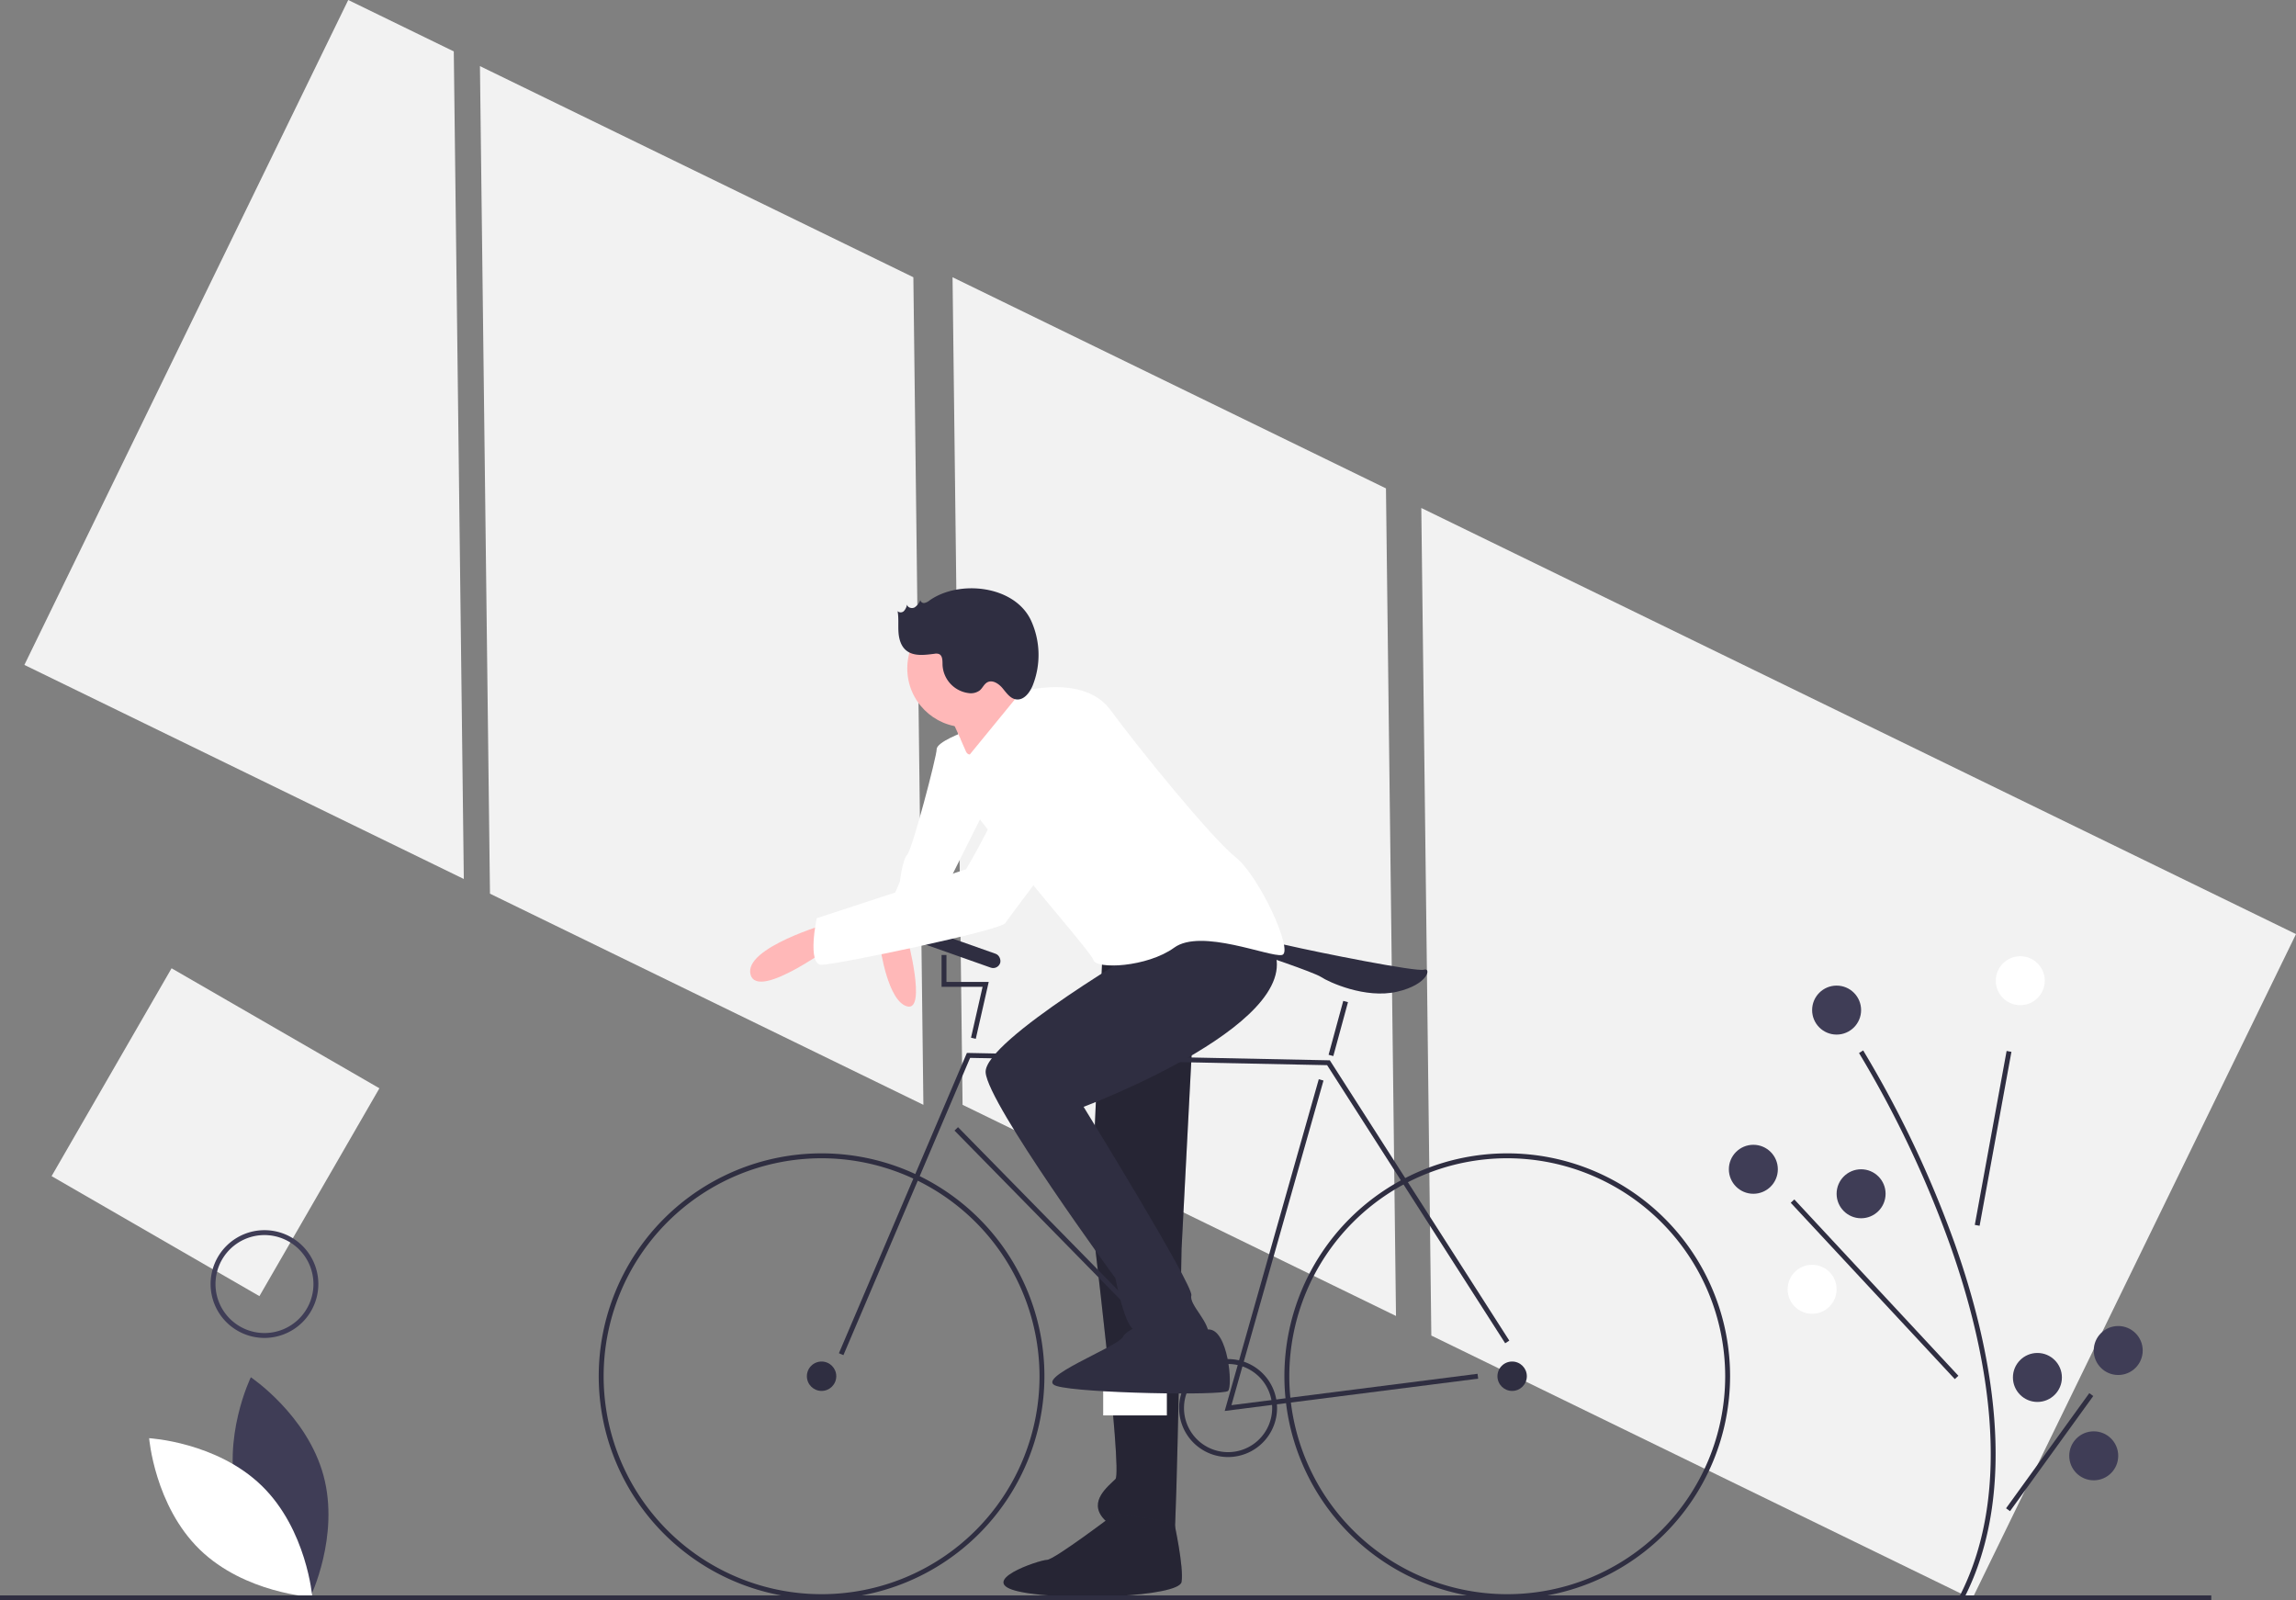 <svg xmlns="http://www.w3.org/2000/svg" id="a13b8cba-1f8f-490a-afba-7bfd552ebb8c" width="937.597" height="653.445" data-name="Layer 1" viewBox="0 0 937.597 653.445"><rect x="0" y="0" width="937.597" height="653.445" fill="#808080" stroke="none"/><title>biking</title><polygon fill="#f2f2f2" points="195.992 26.994 200.088 364.913 377.078 451.126 372.982 113.208 195.992 26.994"/><polygon fill="#f2f2f2" points="142.208 0 9.957 271.502 189.403 358.913 185.307 20.994 142.208 0"/><polygon fill="#f2f2f2" points="937.597 381.414 580.403 207.422 584.499 545.34 805.345 652.916 937.597 381.414"/><polygon fill="#f2f2f2" points="388.982 113.208 393.078 451.126 570.069 537.34 565.973 199.422 388.982 113.208"/><path fill="#2f2e41" d="M581.702,506.222l-5,112s13,106,10,109-11,9-5,16,28,12,29,8,3-118,3-118l7-135Z" transform="translate(-131.202 -123.278)"/><path d="M581.702,506.222l-5,112s13,106,10,109-11,9-5,16,28,12,29,8,3-118,3-118l7-135Z" opacity=".2" transform="translate(-131.202 -123.278)"/><path fill="#2f2e41" d="M586.702,741.222s-25,19-28,19-30,9-11,13,65,2,66-4-3-24.209-3-24.209Z" transform="translate(-131.202 -123.278)"/><path d="M586.702,741.222s-25,19-28,19-30,9-11,13,65,2,66-4-3-24.209-3-24.209Z" opacity=".2" transform="translate(-131.202 -123.278)"/><path fill="#fff" d="M524.702,422.222s-11,4-11,7-10,41-12,43-3,11-3,11-10,23-8,23,19-4,20,0,9-25,9-25l17-34Z" transform="translate(-131.202 -123.278)"/><path fill="#ffb8b8" d="M490.702,510.222s3,22,11,24,0-28,0-28Z" transform="translate(-131.202 -123.278)"/><path fill="#ffb8b8" d="M516.702,410.222s6,13,9,20,31-18,31-18-15-11-15-16S516.702,410.222,516.702,410.222Z" transform="translate(-131.202 -123.278)"/><path fill="#3f3d56" d="M228.241,735.278c6.706,24.791,29.677,40.144,29.677,40.144s12.098-24.84,5.391-49.631-29.677-40.144-29.677-40.144S221.535,710.487,228.241,735.278Z" transform="translate(-131.202 -123.278)"/><path fill="#fff" d="M238.095,729.95c18.402,17.914,20.65,45.452,20.65,45.452s-27.588-1.506-45.991-19.42-20.65-45.452-20.65-45.452S219.693,712.036,238.095,729.95Z" transform="translate(-131.202 -123.278)"/><path fill="#2f2e41" d="M466.702,776.222a91,91,0,1,1,91-91A91.103,91.103,0,0,1,466.702,776.222Zm0-180a89,89,0,1,0,89,89A89.101,89.101,0,0,0,466.702,596.222Z" transform="translate(-131.202 -123.278)"/><path fill="#2f2e41" d="M746.702,776.222a91,91,0,1,1,91-91A91.103,91.103,0,0,1,746.702,776.222Zm0-180a89,89,0,1,0,89,89A89.1,89.1,0,0,0,746.702,596.222Z" transform="translate(-131.202 -123.278)"/><circle cx="335.5" cy="561.945" r="6" fill="#2f2e41"/><circle cx="617.5" cy="561.945" r="6" fill="#2f2e41"/><polygon fill="#2f2e41" points="344.42 553.337 342.58 552.552 394.845 429.931 543.055 432.955 543.342 433.405 616.342 547.405 614.658 548.484 541.945 434.934 396.155 431.958 344.42 553.337"/><polygon fill="#2f2e41" points="500.125 576.128 538.538 440.672 540.462 441.217 502.875 573.761 603.374 560.952 603.626 562.937 500.125 576.128"/><rect width="2" height="147.085" x="572.202" y="563.18" fill="#2f2e41" transform="translate(-413.074 460.305) rotate(-44.449)"/><rect width="22.804" height="2" x="666.3" y="542.222" fill="#2f2e41" transform="translate(-155.677 931.136) rotate(-74.769)"/><polygon fill="#2f2e41" points="398.476 424.166 396.524 423.723 401.247 402.945 384.5 402.945 384.5 389.945 386.5 389.945 386.5 400.945 403.753 400.945 398.476 424.166"/><path fill="#2f2e41" d="M643.702,512.222s0-6,13-3,53,11,56,10,2,6-11,9-28-4-31-6S643.702,512.222,643.702,512.222Z" transform="translate(-131.202 -123.278)"/><rect width="26" height="10" x="450.5" y="567.945" fill="#fff"/><path fill="#2f2e41" d="M632.702,718.222a20,20,0,1,1,20-20A20.022,20.022,0,0,1,632.702,718.222Zm0-38a18,18,0,1,0,18,18A18.021,18.021,0,0,0,632.702,680.222Z" transform="translate(-131.202 -123.278)"/><circle cx="394.5" cy="272.945" r="24" fill="#ffb8b8"/><path fill="#2f2e41" d="M601.702,508.222s-69,40-68,53,53,84,53,84,4,21,8,21,29,9,30,3-8-13-7-17-44-77-44-77,96.307-36,76.154-67S601.702,508.222,601.702,508.222Z" transform="translate(-131.202 -123.278)"/><path fill="#2f2e41" d="M603.702,662.222s-12,3-14,7-37,17-27,20,68,4,70,2,0-25.213-8-25.106S607.702,669.222,603.702,662.222Z" transform="translate(-131.202 -123.278)"/><path fill="#fff" d="M525.702,433.222l22.5-27.5s25.5-7.5,36.5,7.5,41,52,51,60,24,39,19,40-33-11-44-3-32,9-33,5-61-71-61-80,6.394-10.931,6.394-10.931Z" transform="translate(-131.202 -123.278)"/><rect width="38" height="6" x="502.702" y="507.222" fill="#2f2e41" rx="3" transform="translate(68.703 -267.995) rotate(19.471)"/><path fill="#ffb8b8" d="M469.702,500.222s-35,10-32,21,35-13,35-13Z" transform="translate(-131.202 -123.278)"/><path fill="#fff" d="M560.702,413.222s-14,12-17,26-18,39-18,39l-61,20s-4,19,2,19,73-14,75-17,45-60,45-60S590.702,409.222,560.702,413.222Z" transform="translate(-131.202 -123.278)"/><path fill="#2f2e41" d="M510.795,368.444a4.733,4.733,0,0,1-2.061,1.034,1.471,1.471,0,0,1-1.705-1.181,6.111,6.111,0,0,1-2.339,3c-1.145.597-2.916.096-3.081-1.184a5.405,5.405,0,0,1-1.244,2.626,1.863,1.863,0,0,1-2.619.088c.501,2.741.192,5.559.349,8.34s.899,5.73,3.001,7.56c3.065,2.668,7.674,2.009,11.705,1.504a3.553,3.553,0,0,1,1.834.1c1.51.643,1.441,2.744,1.461,4.385a12.185,12.185,0,0,0,10.669,11.571,6.108,6.108,0,0,0,4.54-1.108c1.145-.97,1.729-2.552,3.041-3.28,2.134-1.186,4.721.543,6.281,2.421s3.097,4.187,5.514,4.53c3.196.455,5.63-2.803,6.825-5.802a33.822,33.822,0,0,0-.672-26.28C545.622,362.22,522.825,359.92,510.795,368.444Z" transform="translate(-131.202 -123.278)"/><path fill="#2f2e41" d="M933.09,776.181l-1.777-.918c23.082-44.624,10.739-102.575-3.679-143.332a439.291,439.291,0,0,0-37.278-78.675l1.69-1.068a441.537,441.537,0,0,1,37.472,79.075C944.07,672.393,956.5,730.922,933.09,776.181Z" transform="translate(-131.202 -123.278)"/><rect width="72.18" height="1.999" x="908.612" y="587.223" fill="#2f2e41" transform="matrix(0.18, -0.984, 0.984, 0.18, 65.053, 1288.53)"/><rect width="2.001" height="98.351" x="895.701" y="600.547" fill="#2f2e41" transform="translate(-333.559 661.66) rotate(-42.94)"/><rect width="58.009" height="2" x="939.197" y="715.222" fill="#2f2e41" transform="translate(-310.66 958) rotate(-54.137)"/><circle cx="825" cy="400.445" r="10" fill="#fff"/><circle cx="716" cy="477.445" r="10" fill="#3f3d56"/><circle cx="760" cy="487.445" r="10" fill="#3f3d56"/><circle cx="740" cy="526.445" r="10" fill="#fff"/><circle cx="865" cy="551.445" r="10" fill="#3f3d56"/><circle cx="832" cy="562.445" r="10" fill="#3f3d56"/><circle cx="855" cy="594.445" r="10" fill="#3f3d56"/><circle cx="750" cy="412.445" r="10" fill="#3f3d56"/><rect width="903" height="2" y="651.445" fill="#2f2e41"/><rect width="98" height="98" x="170.202" y="536.585" fill="#f2f2f2" transform="translate(190.958 -154.425) rotate(30)"/><path fill="#3f3d56" d="M239.202,669.585a22,22,0,1,1,22-22A22.025,22.025,0,0,1,239.202,669.585Zm0-42a20,20,0,1,0,20,20A20.022,20.022,0,0,0,239.202,627.585Z" transform="translate(-131.202 -123.278)"/></svg>